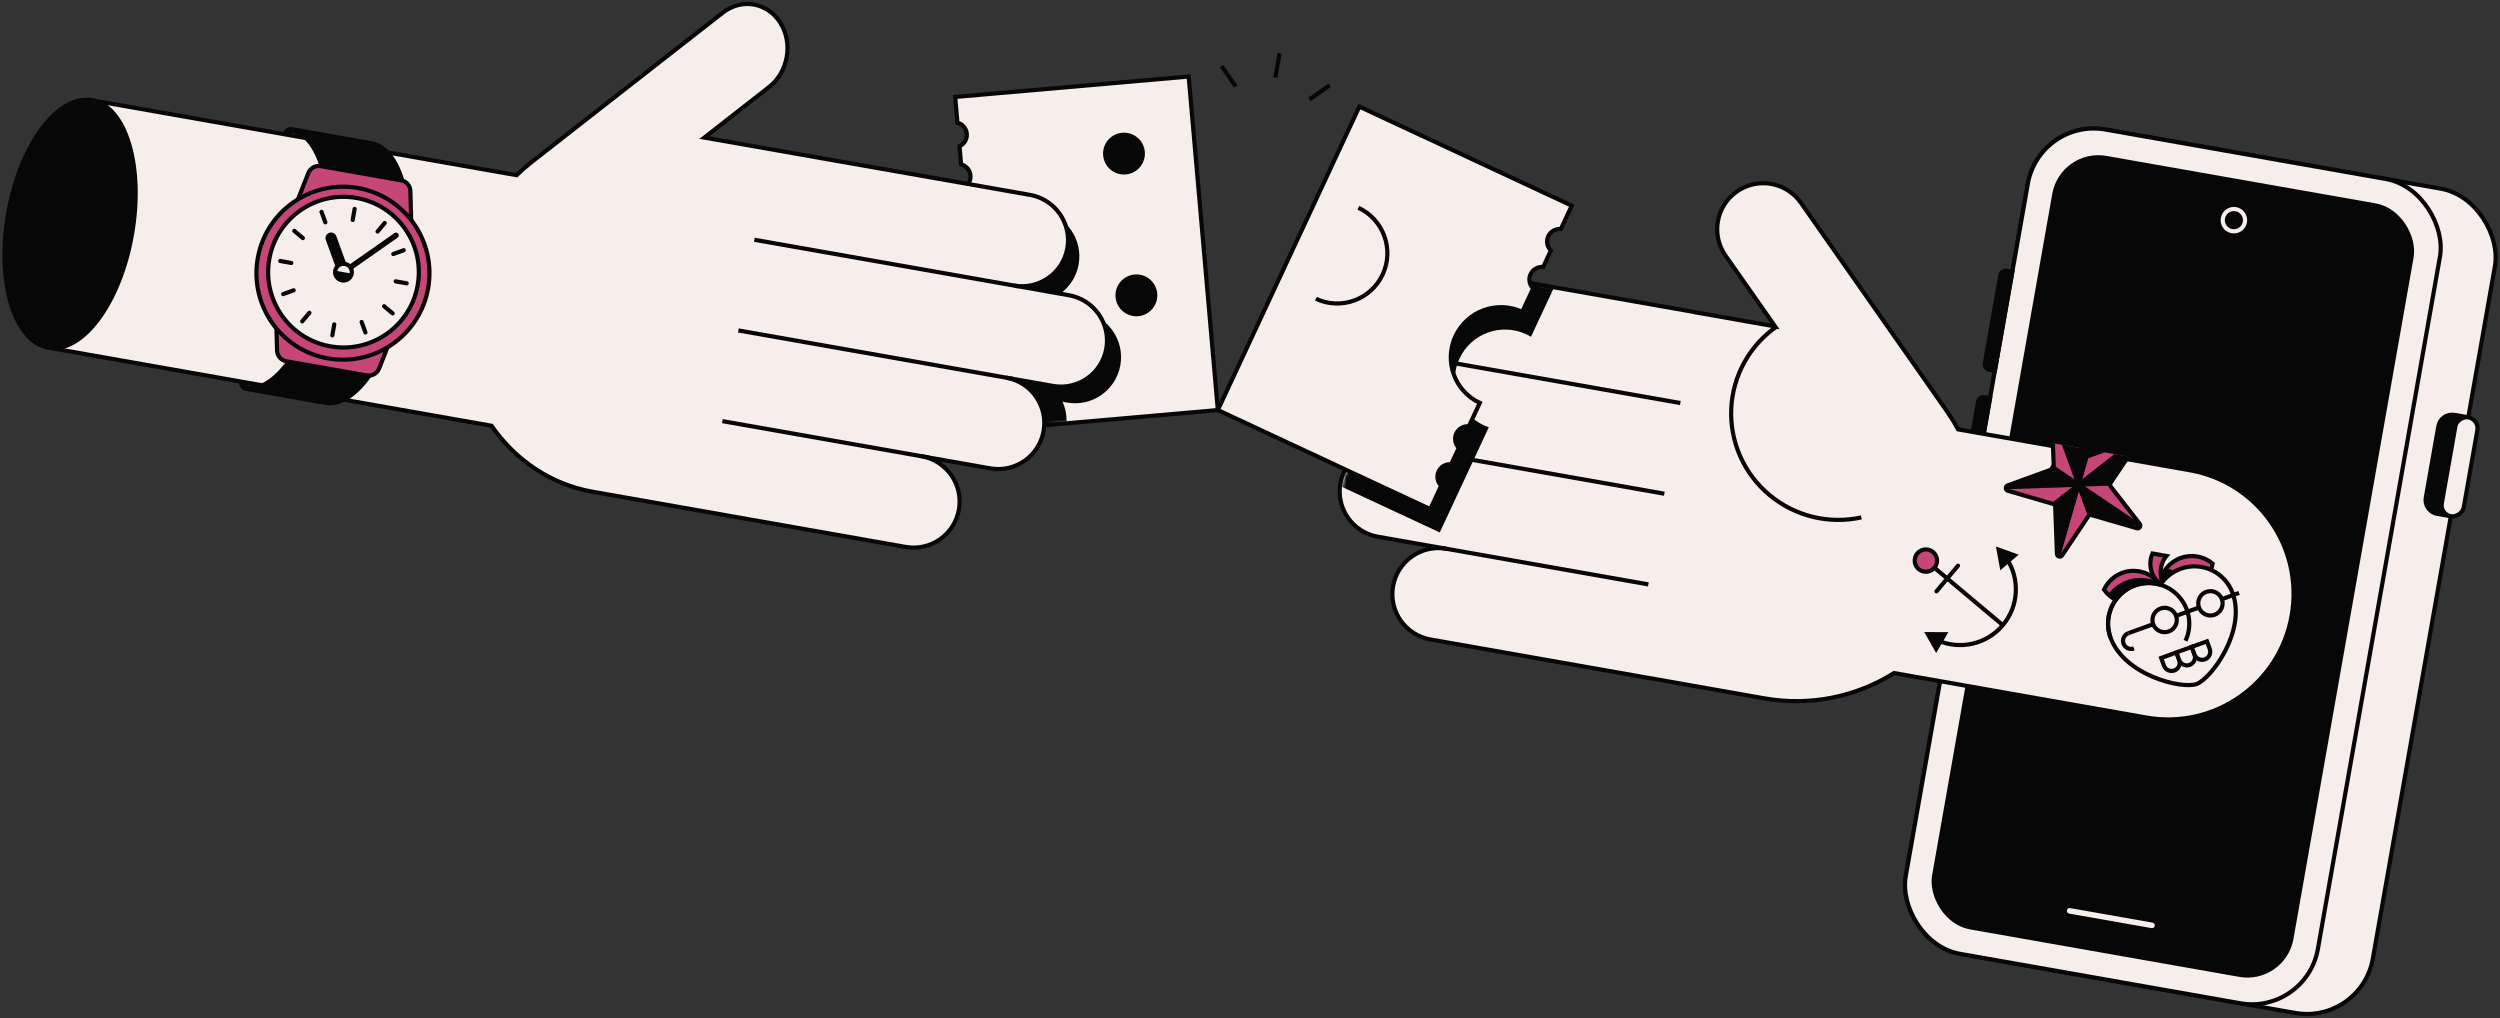 <svg width="896" height="365" viewBox="0 0 896 365" fill="none" xmlns="http://www.w3.org/2000/svg">
<rect x="0" y="0" width="896" height="365" fill="#333333" stroke="none"/>
<g clip-path="url(#clip0_325_6376)">
<rect x="730.938" y="42.251" width="170" height="300" rx="24" transform="rotate(10 730.938 42.251)" fill="#F5EEEB" stroke="#080708" stroke-width="1.5"/>
<rect x="730.938" y="42.251" width="150" height="300" rx="24" transform="rotate(10 730.938 42.251)" fill="#F5EEEB" stroke="#080708" stroke-width="1.5"/>
<rect x="739.05" y="53.835" width="130" height="280" rx="16" transform="rotate(10 739.05 53.835)" fill="#080708" stroke="#080708" stroke-width="1.5"/>
<rect x="740.941" y="325.288" width="32" height="2" rx="1" transform="rotate(10 740.941 325.288)" fill="#F5EEEB"/>
<circle cx="800.631" cy="78.909" r="4" transform="rotate(10 800.631 78.909)" fill="#080708" stroke="#F5EEEB" stroke-width="1.5"/>
<path d="M873.462 184.155C870.742 183.676 868.926 181.083 869.406 178.363L873.921 152.758C874.4 150.039 876.993 148.223 879.713 148.702L884.637 149.571L878.386 185.024L873.462 184.155Z" fill="#080708" stroke="#080708" stroke-width="1.5"/>
<rect x="874.447" y="184.329" width="36" height="8" rx="4" transform="rotate(-80 874.447 184.329)" fill="#F5EEEB" stroke="#080708" stroke-width="1.5"/>
<path d="M712.993 132.505C711.905 132.314 711.178 131.276 711.37 130.189L716.927 98.675C717.119 97.587 718.156 96.861 719.244 97.052L721.214 97.4L714.962 132.853L712.993 132.505Z" fill="#080708" stroke="#080708" stroke-width="1.5"/>
<path d="M705.005 177.807C703.917 177.615 703.191 176.577 703.382 175.49L708.939 143.976C709.131 142.888 710.168 142.162 711.256 142.353L713.226 142.701L706.974 178.154L705.005 177.807Z" fill="#080708" stroke="#080708" stroke-width="1.5"/>
<path d="M622.482 68.649C615.017 73.874 613.204 84.159 618.431 91.622L636.191 116.977L607.958 111.999L607.966 111.955L513.916 95.372C504.942 93.79 496.384 99.782 494.802 108.756C493.22 117.728 499.209 126.284 508.179 127.87L488.49 124.398C479.516 122.815 470.958 128.808 469.375 137.782C467.793 146.756 473.785 155.314 482.759 156.896L499.501 159.848C490.527 158.266 481.969 164.258 480.387 173.233C478.804 182.207 484.797 190.765 493.771 192.347L518.391 196.688C509.417 195.106 500.859 201.098 499.276 210.072C497.694 219.047 503.686 227.604 512.661 229.187L632.315 250.285C649.068 253.239 665.457 249.596 678.817 241.223L769.201 257.16C793.676 261.475 817.016 245.133 821.331 220.657C825.647 196.182 809.304 172.843 784.829 168.527L701.805 153.888C700.755 151.953 699.61 150.072 698.374 148.253L698.38 148.249L697.948 147.633C697.871 147.523 697.795 147.414 697.718 147.305L645.462 72.701C640.234 65.239 629.946 63.425 622.482 68.649Z" fill="#F5EEEB" stroke="#080708" stroke-width="1.5"/>
<path d="M498.024 159.588L596.505 176.953" stroke="#080708" stroke-width="1.5"/>
<path d="M516.914 196.428L590.775 209.452" stroke="#080708" stroke-width="1.5"/>
<path d="M520.496 130.042L602.235 144.454" stroke="#080708" stroke-width="1.5"/>
<g clip-path="url(#clip1_325_6376)">
<path d="M735.428 150.248C735.392 149.275 736.616 148.829 737.214 149.598L747.648 163.012C747.915 163.356 748.371 163.488 748.778 163.34L764.642 157.566C765.552 157.235 766.356 158.27 765.817 159.076L756.401 173.14C756.159 173.501 756.177 173.978 756.445 174.321L766.879 187.735C767.477 188.504 766.751 189.589 765.819 189.318L749.566 184.596C749.149 184.475 748.704 184.638 748.462 184.998L739.047 199.062C738.507 199.868 737.254 199.504 737.218 198.531L736.588 181.549C736.572 181.113 736.279 180.737 735.863 180.616L719.609 175.894C718.678 175.623 718.629 174.314 719.538 173.983L735.403 168.209C735.809 168.061 736.074 167.666 736.058 167.23L735.428 150.248Z" fill="#C64677" stroke="#080708" stroke-width="1.5"/>
<path d="M744.976 173.702L736.083 149.27" stroke="#080708" stroke-width="1.5" stroke-linejoin="round"/>
<path d="M744.976 173.702L765.464 157.695" stroke="#080708" stroke-width="1.5" stroke-linejoin="round"/>
<path d="M744.976 173.702L766.531 188.241" stroke="#080708" stroke-width="1.5" stroke-linejoin="round"/>
<path d="M744.976 173.702L737.809 198.695" stroke="#080708" stroke-width="1.5" stroke-linejoin="round"/>
<path d="M744.975 173.702L718.991 174.609" stroke="#080708" stroke-width="1.5" stroke-linejoin="round"/>
<path d="M744.976 173.702L748.283 162.167" stroke="#080708" stroke-width="1.5" stroke-linejoin="round"/>
<path d="M744.976 173.702L756.968 173.283" stroke="#080708" stroke-width="1.5" stroke-linejoin="round"/>
<path d="M744.976 173.702L749.08 184.978" stroke="#080708" stroke-width="1.5" stroke-linejoin="round"/>
<path d="M744.976 173.702L735.52 181.09" stroke="#080708" stroke-width="1.5" stroke-linejoin="round"/>
<path d="M744.975 173.702L735.027 166.991" stroke="#080708" stroke-width="1.5" stroke-linejoin="round"/>
<path d="M747.707 163.662L745.275 173.061L744.463 172.292L737.28 152.559L737.066 150.508L747.707 163.662Z" fill="#080708"/>
<path d="M761.845 160.113L745.744 172.89L747.667 173.786L756.509 173.229L763.939 161.479L765.134 158.916L761.845 160.113Z" fill="#080708"/>
<path d="M745.318 174.642L748.909 184.508L764.844 188.818L765.442 187.536L746.429 174.769L745.318 174.642Z" fill="#080708"/>
<path d="M736.306 180.582L737.506 195.576L738.318 196.344L743.951 176.735L743.908 175.155L742.968 175.497L736.306 180.582Z" fill="#080708"/>
<path d="M735.961 167.938L722.036 173.538L722.848 174.306L741.815 173.788L743.224 173.275L735.961 167.938Z" fill="#080708"/>
</g>
<path d="M774.058 208.899C774.759 204.939 777.495 201.451 781.546 199.977C785.596 198.503 789.934 199.416 793.017 201.999C792.315 205.958 789.58 209.446 785.529 210.921C781.478 212.395 777.14 211.481 774.058 208.899Z" fill="#C64677" stroke="#080708" stroke-width="1.5"/>
<path fill-rule="evenodd" clip-rule="evenodd" d="M780.772 206.067C780.711 208.226 780.043 209.819 778.815 210.266C777.586 210.713 776.051 209.922 774.617 208.309C774.678 206.151 775.346 204.557 776.575 204.11C777.803 203.663 779.338 204.454 780.772 206.067Z" fill="#080708"/>
<path d="M776.444 199.257L771.445 198.376C769.475 202.952 771.49 208.296 776.036 210.416C773.606 206.945 773.89 202.385 776.444 199.257Z" fill="#C64677" stroke="#080708" stroke-width="1.5"/>
<path d="M754.077 211.313C755.78 207.67 759.325 205.009 763.619 204.633C767.913 204.257 771.867 206.262 774.176 209.554C772.474 213.198 768.928 215.859 764.634 216.234C760.34 216.61 756.387 214.605 754.077 211.313Z" fill="#C64677" stroke="#080708" stroke-width="1.5"/>
<path fill-rule="evenodd" clip-rule="evenodd" d="M777.07 211.128C774.716 214.363 771.028 216.6 766.729 216.976C762.431 217.352 758.41 215.79 755.531 213.012C757.884 209.777 761.573 207.54 765.871 207.164C770.169 206.788 774.19 208.351 777.07 211.128Z" fill="#080708"/>
<path d="M774.306 209.582C775.968 207.033 778.439 204.981 781.519 203.86C789.074 201.11 797.427 205.005 800.177 212.56C805.127 226.159 792.5 243.24 787.252 245.15C782.016 247.056 761.444 242.114 756.436 228.583C756.425 228.553 756.414 228.523 756.403 228.493C753.653 220.938 757.548 212.584 765.103 209.835C768.183 208.714 771.395 208.697 774.306 209.582Z" fill="#F5EEEB" stroke="#080708" stroke-width="1.5"/>
<path d="M783.275 229.666C784.287 227.497 784.748 225.111 784.618 222.72C784.487 220.33 783.769 218.009 782.527 215.962C781.285 213.915 779.558 212.207 777.498 210.987C775.438 209.768 773.109 209.075 770.717 208.97C768.325 208.866 765.945 209.353 763.786 210.388C761.628 211.424 759.758 212.975 758.342 214.906C756.926 216.837 756.009 219.087 755.67 221.457C755.332 223.827 755.583 226.243 756.402 228.493" stroke="#080708" stroke-width="1.5"/>
<path d="M764.799 232.408C763.288 232.958 761.617 232.179 761.067 230.668C760.517 229.157 761.296 227.487 762.807 226.937" stroke="#080708" stroke-width="1.5"/>
<path d="M762.808 226.937L802.478 212.498" stroke="#080708" stroke-width="1.5"/>
<path d="M774.563 235.826L780.035 233.834L781.031 236.57C781.581 238.081 780.801 239.752 779.29 240.302C777.779 240.852 776.109 240.073 775.559 238.562L774.563 235.826Z" fill="#F5EEEB" stroke="#080708" stroke-width="1.5"/>
<path d="M780.035 233.834L785.507 231.842L786.503 234.578C787.053 236.089 786.274 237.76 784.763 238.31C783.252 238.86 781.581 238.081 781.031 236.57L780.035 233.834Z" fill="#F5EEEB" stroke="#080708" stroke-width="1.5"/>
<path d="M785.507 231.843L790.979 229.851L791.974 232.587C792.524 234.098 791.745 235.769 790.234 236.319C788.723 236.869 787.053 236.089 786.503 234.578L785.507 231.843Z" fill="#F5EEEB" stroke="#080708" stroke-width="1.5"/>
<circle cx="792.218" cy="216.232" r="4.367" transform="rotate(-20 792.218 216.232)" fill="#F5EEEB" stroke="#080708" stroke-width="1.5"/>
<circle cx="775.803" cy="222.207" r="4.367" transform="rotate(-20 775.803 222.207)" fill="#F5EEEB" stroke="#080708" stroke-width="1.5"/>
<path d="M636.749 117.031C631.937 120.376 627.967 124.778 625.146 129.896C622.324 135.014 620.727 140.712 620.477 146.548C620.227 152.383 621.332 158.201 623.706 163.55C626.079 168.9 629.658 173.638 634.166 177.398C638.673 181.158 643.988 183.839 649.699 185.234C655.411 186.629 661.366 186.701 667.103 185.443" stroke="#080708" stroke-width="1.5"/>
<mask id="mask0_325_6376" style="mask-type:alpha" maskUnits="userSpaceOnUse" x="470" y="95" width="139" height="148">
<path fill-rule="evenodd" clip-rule="evenodd" d="M495.787 108.93C494.205 117.902 500.194 126.458 509.165 128.043L489.475 124.571C480.501 122.989 471.943 128.981 470.36 137.956C468.778 146.93 474.77 155.488 483.745 157.07L500.486 160.022C491.512 158.44 482.954 164.432 481.372 173.406C479.789 182.38 485.782 190.938 494.756 192.521L519.376 196.862C510.402 195.28 501.844 201.272 500.262 210.246C498.679 219.22 504.671 227.778 513.646 229.361L586.029 242.124L591.76 209.625L597.49 177.126L603.22 144.628L608.951 112.129L514.902 95.546C505.927 93.963 497.369 99.956 495.787 108.93Z" fill="#359D72"/>
</mask>
<g mask="url(#mask0_325_6376)">
<path fill-rule="evenodd" clip-rule="evenodd" d="M490.593 46.581L439.879 155.338L516.009 190.838L533.583 153.149C532.979 152.942 532.381 152.701 531.789 152.425C522.779 148.224 518.881 137.514 523.083 128.505C527.284 119.495 537.994 115.597 547.003 119.798C547.595 120.074 548.164 120.378 548.711 120.708L566.723 82.081L490.593 46.581Z" fill="#080708"/>
</g>
<path d="M436.477 146.968L426.018 27.425L342.338 34.746L343.144 43.967C344.939 44.43 346.332 45.981 346.502 47.933C346.673 49.885 345.571 51.654 343.884 52.422L344.452 58.91C346.247 59.373 347.639 60.924 347.81 62.876C347.98 64.828 346.879 66.597 345.192 67.365L345.998 76.586C355.901 75.72 364.632 83.046 365.498 92.949C366.364 102.852 359.039 111.582 349.136 112.449L349.943 121.67C351.737 122.133 353.13 123.685 353.301 125.636C353.471 127.588 352.369 129.358 350.682 130.125L351.25 136.613C353.045 137.076 354.437 138.628 354.608 140.579C354.779 142.531 353.677 144.3 351.99 145.068L352.796 154.289L436.477 146.968Z" fill="#F5EEEB" stroke="#080708" stroke-width="1.5"/>
<circle cx="407.283" cy="105.856" r="7.5" transform="rotate(-95 407.283 105.856)" fill="#080708"/>
<circle cx="402.837" cy="55.05" r="7.5" transform="rotate(-95 402.837 55.05)" fill="#080708"/>
<path d="M438.221 24.307L442.461 30.363" stroke="#080708" stroke-width="1.5" stroke-linecap="square"/>
<path d="M458.476 19.817L457.192 27.097" stroke="#080708" stroke-width="1.5" stroke-linecap="square"/>
<path d="M475.974 30.964L469.918 35.205" stroke="#080708" stroke-width="1.5" stroke-linecap="square"/>
<path d="M487.191 38.209L436.477 146.966L512.607 182.466L516.519 174.078C515.196 172.779 514.765 170.739 515.593 168.963C516.421 167.188 518.261 166.206 520.106 166.385L522.858 160.483C521.535 159.184 521.104 157.145 521.932 155.369C522.761 153.593 524.6 152.612 526.445 152.79L530.357 144.401C521.347 140.2 517.449 129.49 521.65 120.481C525.852 111.471 536.561 107.573 545.571 111.774L549.483 103.386C548.16 102.087 547.729 100.047 548.557 98.271C549.385 96.496 551.225 95.514 553.07 95.693L555.822 89.791C554.499 88.492 554.069 86.453 554.897 84.677C555.725 82.901 557.564 81.919 559.409 82.098L563.321 73.709L487.191 38.209Z" fill="#F5EEEB" stroke="#080708" stroke-width="1.5"/>
<path d="M486.839 74.458C495.848 78.659 499.746 89.369 495.545 98.379C491.344 107.389 480.634 111.287 471.625 107.085" stroke="#080708" stroke-width="1.5"/>
<mask id="mask1_325_6376" style="mask-type:alpha" maskUnits="userSpaceOnUse" x="342" y="27" width="95" height="127">
<rect x="426.079" y="27.081" width="120" height="84" transform="rotate(85 426.079 27.081)" fill="#359D72"/>
</mask>
<g mask="url(#mask1_325_6376)">
<path d="M382.426 144.282C391.4 145.864 399.958 139.872 401.54 130.898C403.123 121.924 397.131 113.366 388.156 111.783L274.411 91.727L268.681 124.226L382.426 144.282Z" fill="#080708"/>
<path d="M367.475 108.137C376.45 109.719 385.007 103.727 386.59 94.753C388.172 85.778 382.18 77.221 373.206 75.638L259.46 55.582L253.73 88.08L367.475 108.137Z" fill="#080708"/>
<path d="M362.154 167.109C371.128 168.691 379.686 162.699 381.269 153.725C382.851 144.75 376.859 136.192 367.884 134.61L270.881 117.506L265.15 150.004L362.154 167.109Z" fill="#080708" stroke="#080708" stroke-width="1.5"/>
</g>
<path d="M275.646 31.179C282.475 25.843 284.289 15.558 279.696 8.207C275.104 0.856 265.844 -0.776 259.014 4.56L190.737 57.91C190.674 57.959 190.611 58.008 190.548 58.058L190.437 58.145L189.873 58.586L189.876 58.591C188.244 59.904 186.668 61.305 185.154 62.788L32.436 35.86L16.808 124.492L176.149 152.589C184.687 164.823 197.315 173.583 212.393 176.242L324.562 196.02C333.537 197.602 342.094 191.61 343.677 182.636C345.259 173.662 339.267 165.104 330.293 163.521L354.913 167.863C363.887 169.445 372.445 163.453 374.027 154.478C375.61 145.504 369.618 136.946 360.643 135.364L377.385 138.316C386.359 139.898 394.917 133.906 396.5 124.932C398.082 115.958 392.09 107.4 383.115 105.817L363.419 102.344C372.394 103.927 380.951 97.934 382.534 88.96C384.116 79.986 378.124 71.428 369.15 69.846L252.441 49.311L275.646 31.179Z" fill="#F5EEEB" stroke="#080708" stroke-width="1.5"/>
<ellipse cx="25.114" cy="80.263" rx="22.5" ry="45" transform="rotate(10 25.114 80.263)" fill="#080708" stroke="#080708" stroke-width="1.5"/>
<path d="M88.351 139.138C99.354 141.078 111.927 121.928 116.435 96.365C120.942 70.802 115.677 48.507 104.674 46.566L133.008 51.562C144.011 53.502 149.276 75.798 144.768 101.361C140.261 126.924 127.688 146.074 116.685 144.134L88.351 139.138Z" fill="#080708"/>
<path fill-rule="evenodd" clip-rule="evenodd" d="M110.973 52.152C109.105 49.534 106.919 47.978 104.5 47.551L104.848 45.582L133.181 50.578C136.263 51.121 138.862 53.08 140.935 55.987C143.004 58.888 144.595 62.789 145.677 67.374C147.844 76.546 148.024 88.652 145.753 101.535C143.481 114.418 139.171 125.731 133.998 133.61C131.412 137.548 128.584 140.67 125.647 142.689C122.705 144.711 119.593 145.663 116.511 145.119L88.177 140.123L88.525 138.154C90.944 138.58 93.53 137.866 96.181 136.044C98.836 134.219 101.496 131.319 103.993 127.517C108.984 119.915 113.214 108.872 115.45 96.192C117.686 83.511 117.488 71.688 115.397 62.837C114.352 58.41 112.844 54.776 110.973 52.152ZM94.597 139.224L116.858 143.15C119.277 143.576 121.864 142.862 124.514 141.04C127.17 139.215 129.83 136.315 132.326 132.513C137.317 124.911 141.547 113.868 143.783 101.188C146.019 88.507 145.821 76.684 143.731 67.833C142.685 63.406 141.178 59.771 139.307 57.148C137.439 54.53 135.253 52.974 132.834 52.547L110.573 48.622C111.296 49.316 111.973 50.11 112.601 50.991C114.671 53.892 116.261 57.793 117.344 62.377C119.51 71.551 119.691 83.656 117.419 96.539C115.148 109.422 110.837 120.736 105.664 128.614C103.079 132.552 100.251 135.674 97.313 137.693C96.422 138.305 95.514 138.82 94.597 139.224Z" fill="#080708"/>
<path d="M110.519 62.014C111.217 60.247 113.062 59.215 114.934 59.545L143.774 64.63C145.645 64.96 147.026 66.561 147.078 68.46L147.413 80.705C147.482 83.235 145.213 85.193 142.72 84.753L109.042 78.815C106.549 78.375 105.086 75.76 106.017 73.405L110.519 62.014Z" fill="#C64677" stroke="#080708" stroke-width="1.5"/>
<path d="M99.3 125.637C99.352 127.536 100.733 129.137 102.604 129.467L131.445 134.552C133.316 134.882 135.161 133.85 135.859 132.083L140.362 120.692C141.292 118.337 139.829 115.722 137.336 115.282L103.659 109.344C101.166 108.904 98.897 110.862 98.966 113.392L99.3 125.637Z" fill="#C64677" stroke="#080708" stroke-width="1.5"/>
<circle cx="122.912" cy="97.912" r="31" transform="rotate(10 122.912 97.912)" fill="#C64677" stroke="#080708" stroke-width="1.5"/>
<circle cx="123.102" cy="97.541" r="27" transform="rotate(10 123.102 97.541)" fill="#F5EEEB" stroke="#080708" stroke-width="1.5"/>
<path d="M116.777 86.009C116.399 84.971 116.934 83.823 117.972 83.446C119.01 83.068 120.158 83.603 120.536 84.641L124.982 96.857L121.223 98.225L116.777 86.009Z" fill="#080708"/>
<path d="M127.097 74.891L126.402 78.83" stroke="#080708" stroke-width="1.5" stroke-linecap="round" stroke-linejoin="round"/>
<path d="M137.887 79.922L135.316 82.986" stroke="#080708" stroke-width="1.5" stroke-linecap="round" stroke-linejoin="round"/>
<path d="M144.715 89.675L140.957 91.043" stroke="#080708" stroke-width="1.5" stroke-linecap="round" stroke-linejoin="round"/>
<path d="M145.753 101.535L141.814 100.841" stroke="#080708" stroke-width="1.5" stroke-linecap="round" stroke-linejoin="round"/>
<path d="M140.721 112.325L137.657 109.754" stroke="#080708" stroke-width="1.5" stroke-linecap="round" stroke-linejoin="round"/>
<path d="M130.969 119.154L129.601 115.395" stroke="#080708" stroke-width="1.5" stroke-linecap="round" stroke-linejoin="round"/>
<path d="M119.108 120.191L119.803 116.252" stroke="#080708" stroke-width="1.5" stroke-linecap="round" stroke-linejoin="round"/>
<path d="M108.318 115.16L110.89 112.095" stroke="#080708" stroke-width="1.5" stroke-linecap="round" stroke-linejoin="round"/>
<path d="M101.49 105.407L105.249 104.039" stroke="#080708" stroke-width="1.5" stroke-linecap="round" stroke-linejoin="round"/>
<path d="M100.452 93.547L104.391 94.242" stroke="#080708" stroke-width="1.5" stroke-linecap="round" stroke-linejoin="round"/>
<path d="M105.484 82.757L108.548 85.328" stroke="#080708" stroke-width="1.5" stroke-linecap="round" stroke-linejoin="round"/>
<path d="M115.236 75.928L116.604 79.687" stroke="#080708" stroke-width="1.5" stroke-linecap="round" stroke-linejoin="round"/>
<rect x="142.189" y="82.956" width="2" height="24" rx="1" transform="rotate(55 142.189 82.956)" fill="#080708"/>
<circle cx="123.102" cy="97.541" r="3" transform="rotate(10 123.102 97.541)" fill="#F5EEEB" stroke="#080708" stroke-width="1.5"/>
<path d="M122.581 100.495C124.213 100.783 125.769 99.694 126.057 98.062L120.148 97.02C119.86 98.652 120.95 100.208 122.581 100.495Z" fill="#080708"/>
<path d="M102.357 48.189C102.549 47.101 103.586 46.375 104.674 46.566L104.327 48.536L102.357 48.189Z" fill="#080708"/>
<path d="M101.373 48.015C101.66 46.383 103.216 45.294 104.848 45.582L104.674 46.566L104.327 48.536L101.373 48.015Z" fill="#080708"/>
<path d="M101.373 48.015C101.66 46.383 103.216 45.294 104.848 45.582L104.674 46.566L104.327 48.536L101.373 48.015Z" fill="#080708"/>
<path d="M85.744 136.648C85.456 138.28 86.546 139.836 88.178 140.123L88.699 137.169L85.744 136.648Z" fill="#080708"/>
<path d="M693.92 234.044L689.633 226.519L698.294 226.569L696.567 229.52L695.793 230.843L693.92 234.044Z" fill="#080708"/>
<path d="M719.504 202.184L716.898 204.397L715.345 195.877L723.5 198.791L720.673 201.191L719.504 202.184Z" fill="#080708"/>
<path d="M719.217 200.226C723.936 207.416 723.622 217.126 717.81 224.053C711.936 231.054 702.287 233.018 694.338 229.467" stroke="#080708" stroke-width="1.5" stroke-linecap="square"/>
<circle cx="690.232" cy="200.913" r="4" transform="rotate(-50 690.232 200.913)" fill="#C64677" stroke="#080708" stroke-width="1.5"/>
<path d="M693.296 203.484L717.81 224.053" stroke="#080708" stroke-width="1.5"/>
<path d="M694.036 211.937L701.75 202.744" stroke="#080708" stroke-width="1.5" stroke-linecap="round"/>
<path d="M270.355 85.935L364.897 102.605" stroke="#080708" stroke-width="1.5"/>
<path d="M264.625 118.433L363.105 135.798" stroke="#080708" stroke-width="1.5"/>
<path d="M258.895 150.932L332.755 163.956" stroke="#080708" stroke-width="1.5"/>
</g>
<defs>
<clipPath id="clip0_325_6376">
<rect width="896" height="365" fill="white"/>
</clipPath>
<clipPath id="clip1_325_6376">
<rect width="53" height="41" fill="white" transform="translate(720.99 156.255) rotate(10)"/>
</clipPath>
</defs>
</svg>
